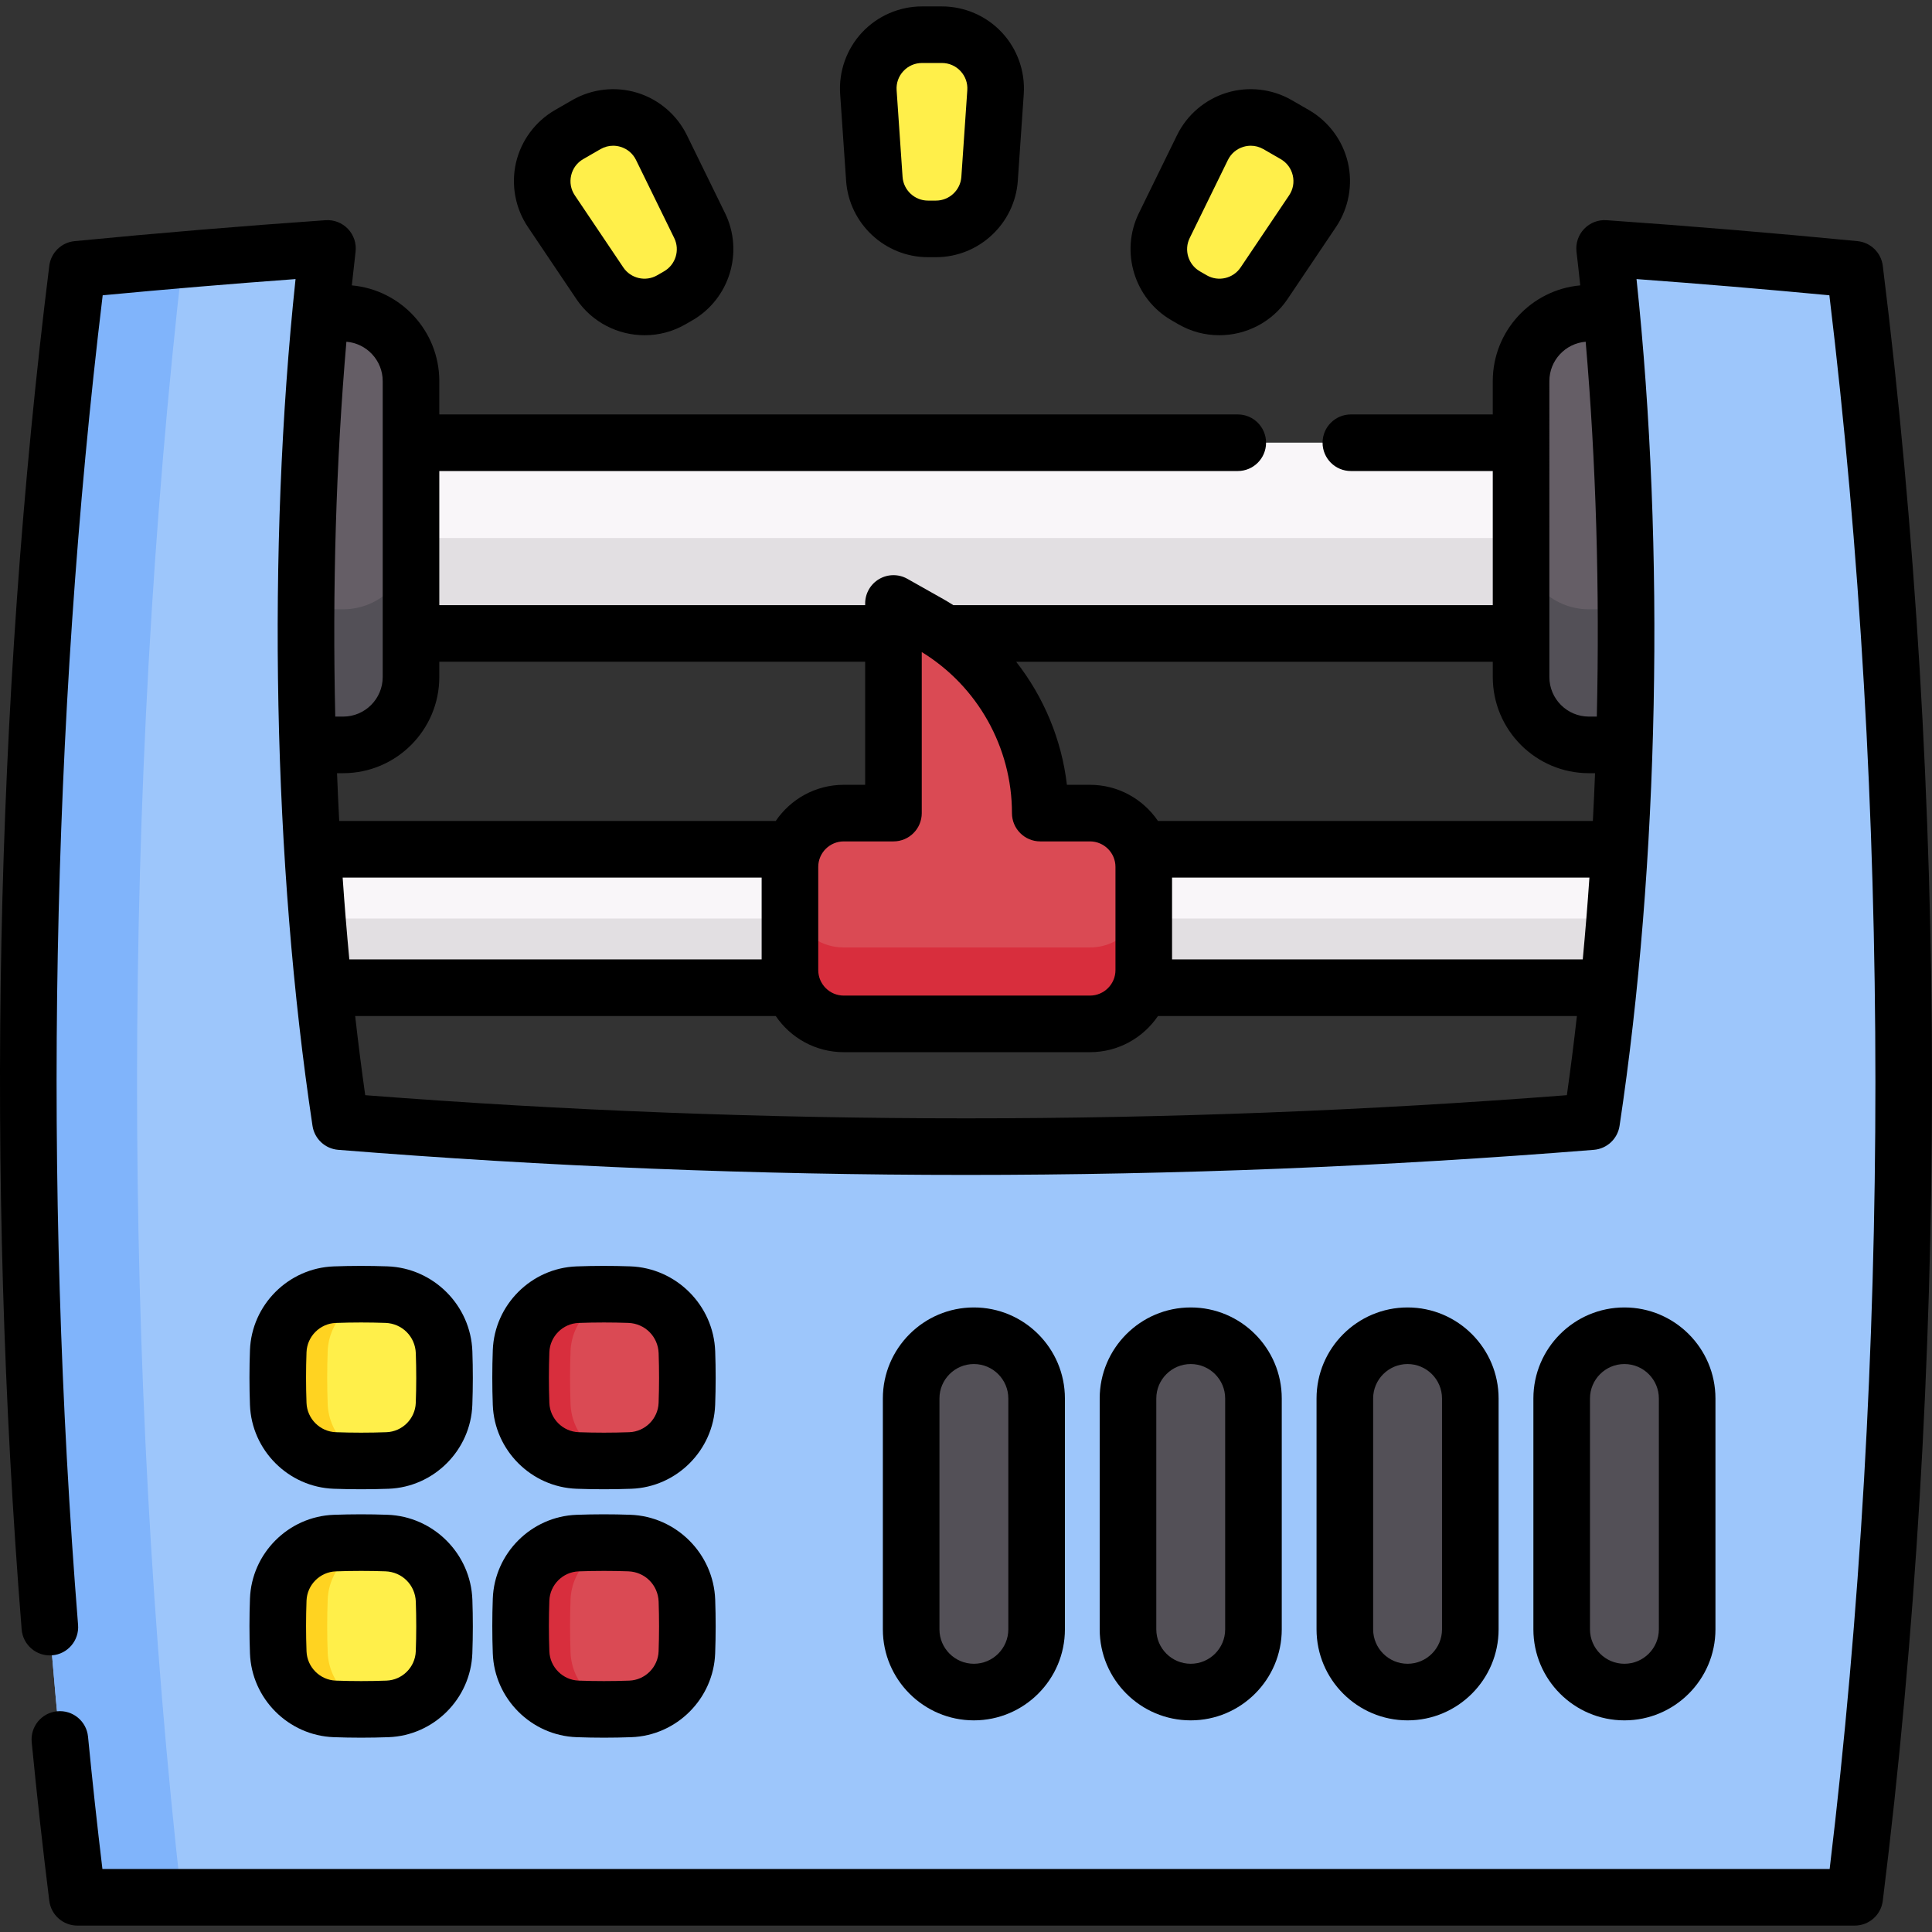 <svg id="Capa_1" enable-background="new 0 0 512 512" height="512" viewBox="0 0 512 512" width="512" xmlns="http://www.w3.org/2000/svg"><rect x="0" y="0" width="512" height="512" fill="#333333" stroke="none"/><g><g><path d="m89.946 117.308h332.541v50.546h-332.541z" fill="#f9f6f9"/><path d="m89.946 142.581h332.541v25.273h-332.541z" fill="#e2dfe2"/><g><path d="m90.905 197.391h-43.207v-114.394h43.207c9.93 0 17.981 8.05 17.981 17.981v78.433c0 9.93-8.051 17.98-17.981 17.98z" fill="#655e66"/><path d="m421.095 197.391h43.207v-114.394h-43.207c-9.93 0-17.981 8.05-17.981 17.981v78.433c0 9.93 8.051 17.98 17.981 17.98z" fill="#655e66"/><g fill="#535057"><path d="m403.115 143.491v35.91c0 9.94 8.05 17.99 17.98 17.99h43.21v-35.92h-43.21c-9.93 0-17.98-8.05-17.98-17.98z"/><path d="m108.885 143.491v35.91c0 9.94-8.05 17.99-17.98 17.99h-43.21v-35.92h43.21c9.93 0 17.98-8.05 17.98-17.98z"/></g></g><path d="m55.362 225.061h401.71v36.695h-401.71z" fill="#f9f6f9"/><path d="m55.362 243.408h401.71v18.348h-401.71z" fill="#e2dfe2"/><g fill="#ffef4a"><path d="m316.052 79.427-1.839-1.062c-6.485-3.744-8.964-11.871-5.672-18.597l10.125-20.69c3.627-7.411 12.771-10.2 19.917-6.075l4.569 2.638c7.145 4.125 9.302 13.44 4.698 20.286l-12.856 19.114c-4.18 6.214-12.457 8.13-18.942 4.386z"/><path d="m248.029 60.631h-2.123c-7.489 0-13.699-5.799-14.211-13.27l-1.576-22.981c-.565-8.231 5.96-15.219 14.211-15.219h5.276c8.251 0 14.776 6.988 14.211 15.219l-1.576 22.981c-.513 7.472-6.723 13.27-14.212 13.27z"/><path d="m179.723 78.365-1.839 1.062c-6.485 3.744-14.763 1.828-18.942-4.386l-12.856-19.114c-4.605-6.846-2.448-16.161 4.698-20.286l4.569-2.638c7.145-4.125 16.29-1.336 19.917 6.075l10.125 20.69c3.292 6.726.813 14.853-5.672 18.597z"/></g><path d="m491.54 502.835h-471.08c-17.28-138.83-17.28-292.66 0-431.5 22.1-2.15 44.19-3.99 66.29-5.53-8.57 72.15-7.42 159.3 3.45 231.44 110.53 8.88 221.07 8.88 331.6 0 10.87-72.14 12.02-159.29 3.45-231.44 22.1 1.54 44.19 3.38 66.29 5.53 17.28 138.841 17.28 292.671 0 431.5z" fill="#9dc6fb"/><path d="m48.08 502.835h-27.62c-17.28-138.83-17.28-292.66 0-431.5 9.32-.91 18.63-1.76 27.94-2.55-16 139.981-16.11 293.891-.32 434.05z" fill="#80b4fb"/><path d="m275.67 215.475c0-20.771-11.19-39.93-29.281-50.135l-9.627-5.43v55.566h-13.174c-7.876 0-14.261 6.385-14.261 14.261v27.346c0 7.876 6.385 14.261 14.261 14.261h65.256c7.876 0 14.261-6.385 14.261-14.261v-27.346c0-7.876-6.385-14.261-14.261-14.261h-13.174z" fill="#da4a54"/><path d="m303.109 236.822v20.26c0 7.87-6.39 14.26-14.26 14.26h-65.26c-7.88 0-14.26-6.39-14.26-14.26v-20.26c0 7.88 6.38 14.26 14.26 14.26h65.26c7.87 0 14.26-6.38 14.26-14.26z" fill="#d82e3d"/><g><g><path d="m102.662 387.061c-4.658.171-9.316.171-13.973 0-8.121-.298-14.689-6.866-14.987-14.987-.171-4.658-.171-9.316 0-13.974.298-8.121 6.866-14.689 14.987-14.987 4.561-.167 9.122-.171 13.683-.01 8.343.293 14.995 6.945 15.288 15.288.16 4.561.157 9.122-.01 13.683-.299 8.121-6.867 14.689-14.988 14.987z" fill="#ffef4a"/><path d="m167.023 387.061c-4.658.171-9.316.171-13.973 0-8.121-.298-14.689-6.866-14.987-14.987-.171-4.658-.171-9.316 0-13.974.298-8.121 6.866-14.689 14.987-14.987 4.561-.167 9.122-.171 13.683-.01 8.343.293 14.995 6.945 15.288 15.288.16 4.561.157 9.122-.01 13.683-.299 8.121-6.867 14.689-14.988 14.987z" fill="#da4a54"/></g><g><path d="m101.822 387.064c.14 0 .28.01.42.01-4.52.16-9.04.15-13.55-.01-8.12-.3-14.69-6.87-14.99-14.99-.17-4.66-.17-9.32 0-13.98.3-8.12 6.87-14.69 14.99-14.98 4.52-.17 9.05-.17 13.57-.01-.15 0-.29 0-.44.01-8.12.29-14.69 6.86-14.98 14.98-.18 4.66-.18 9.32 0 13.98.29 8.12 6.86 14.69 14.98 14.99z" fill="#ffd321"/><path d="m166.182 387.064c.14 0 .28.01.42.01-4.52.16-9.03.15-13.55-.01-8.12-.3-14.69-6.87-14.99-14.99-.17-4.66-.17-9.32 0-13.98.3-8.12 6.87-14.69 14.99-14.98 4.52-.17 9.05-.17 13.57-.01-.15 0-.29 0-.44.01-8.12.29-14.69 6.86-14.98 14.98-.17 4.66-.17 9.32 0 13.98.29 8.12 6.86 14.69 14.98 14.99z" fill="#d82e3d"/></g></g><g><g><path d="m102.662 452.904c-4.658.171-9.316.171-13.973 0-8.121-.298-14.689-6.866-14.987-14.987-.171-4.658-.171-9.316 0-13.974.298-8.121 6.866-14.69 14.987-14.987 4.561-.167 9.122-.171 13.683-.01 8.343.293 14.995 6.945 15.288 15.288.16 4.561.157 9.122-.01 13.683-.299 8.121-6.867 14.689-14.988 14.987z" fill="#ffef4a"/><path d="m167.023 452.904c-4.658.171-9.316.171-13.973 0-8.121-.298-14.689-6.866-14.987-14.987-.171-4.658-.171-9.316 0-13.974.298-8.121 6.866-14.69 14.987-14.987 4.561-.167 9.122-.171 13.683-.01 8.343.293 14.995 6.945 15.288 15.288.16 4.561.157 9.122-.01 13.683-.299 8.121-6.867 14.689-14.988 14.987z" fill="#da4a54"/></g><g><path d="m101.822 452.907c.14 0 .28.01.42.01-4.52.16-9.04.15-13.55-.01-8.12-.3-14.69-6.87-14.99-14.99-.17-4.66-.17-9.32 0-13.98.3-8.12 6.87-14.69 14.99-14.98 4.52-.17 9.05-.17 13.57-.01-.15 0-.29 0-.44.01-8.12.29-14.69 6.86-14.98 14.98-.18 4.66-.18 9.32 0 13.98.29 8.12 6.86 14.69 14.98 14.99z" fill="#ffd321"/><path d="m166.182 452.907c.14 0 .28.01.42.01-4.52.16-9.03.15-13.55-.01-8.12-.3-14.69-6.87-14.99-14.99-.17-4.66-.17-9.32 0-13.98.3-8.12 6.87-14.69 14.99-14.98 4.52-.17 9.05-.17 13.57-.01-.15 0-.29 0-.44.01-8.12.29-14.69 6.86-14.98 14.98-.17 4.66-.17 9.32 0 13.98.29 8.12 6.86 14.69 14.98 14.99z" fill="#d82e3d"/></g></g><g fill="#535057"><path d="m258.079 448.442c-9.183 0-16.627-7.444-16.627-16.627v-61.188c0-9.183 7.444-16.627 16.627-16.627 9.183 0 16.627 7.444 16.627 16.627v61.188c.001 9.182-7.444 16.627-16.627 16.627z"/><path d="m315.554 448.442c-9.183 0-16.627-7.444-16.627-16.627v-61.188c0-9.183 7.444-16.627 16.627-16.627 9.183 0 16.627 7.444 16.627 16.627v61.188c0 9.182-7.444 16.627-16.627 16.627z"/><path d="m373.028 448.442c-9.183 0-16.627-7.444-16.627-16.627v-61.188c0-9.183 7.444-16.627 16.627-16.627 9.183 0 16.627 7.444 16.627 16.627v61.188c0 9.182-7.444 16.627-16.627 16.627z"/><path d="m430.503 448.442c-9.183 0-16.627-7.444-16.627-16.627v-61.188c0-9.183 7.444-16.627 16.627-16.627 9.183 0 16.627 7.444 16.627 16.627v61.188c0 9.182-7.444 16.627-16.627 16.627z"/></g></g><g><path d="m310.465 84.885 1.839 1.061c3.394 1.96 7.125 2.897 10.818 2.897 7.033 0 13.928-3.397 18.093-9.591l12.855-19.112c3.349-4.98 4.493-11.191 3.14-17.038-1.354-5.848-5.113-10.923-10.311-13.925l-4.569-2.637c-5.198-3.002-11.474-3.719-17.213-1.967-5.741 1.751-10.547 5.848-13.185 11.239l-10.126 20.688c-5.002 10.225-1.199 22.694 8.659 28.385zm4.813-21.793 10.126-20.688c.83-1.696 2.282-2.934 4.088-3.485.655-.2 1.321-.298 1.983-.298 1.164 0 2.313.306 3.356.909l4.569 2.637c1.636.945 2.772 2.479 3.199 4.32.426 1.84.08 3.717-.974 5.284l-12.855 19.112c-1.969 2.928-5.908 3.842-8.966 2.076l-1.839-1.061c-3.059-1.767-4.238-5.635-2.687-8.806z"/><path d="m224.228 47.904c.778 11.357 10.305 20.254 21.69 20.254h2.123c11.385 0 20.912-8.897 21.69-20.253l1.576-22.977c.411-5.988-1.702-11.939-5.798-16.326-4.097-4.388-9.889-6.904-15.892-6.904h-5.275c-6.002 0-11.795 2.516-15.891 6.903-4.097 4.387-6.211 10.337-5.8 16.326zm15.184-29.067c1.29-1.381 3.041-2.141 4.93-2.141h5.275c1.889 0 3.64.761 4.93 2.141 1.289 1.381 1.927 3.179 1.798 5.064l-1.576 22.978c-.241 3.522-3.197 6.281-6.728 6.281h-2.123c-3.531 0-6.486-2.759-6.728-6.282l-1.577-22.977c-.128-1.885.51-3.683 1.799-5.064z"/><path d="m152.743 79.252c4.167 6.194 11.061 9.59 18.094 9.59 3.693 0 7.424-.936 10.818-2.896l1.839-1.061c9.858-5.691 13.661-18.16 8.658-28.386l-10.124-20.686c-2.638-5.391-7.444-9.488-13.185-11.24-5.742-1.751-12.017-1.034-17.215 1.967l-4.568 2.637c-5.198 3.001-8.957 8.076-10.311 13.924-1.353 5.847-.209 12.058 3.14 17.038zm-1.383-32.766c.427-1.841 1.562-3.375 3.199-4.32l4.568-2.637c1.044-.602 2.192-.909 3.357-.909.662 0 1.328.099 1.983.298 1.806.551 3.258 1.789 4.089 3.486l10.124 20.686c1.553 3.172.373 7.04-2.685 8.805l-1.839 1.062c-3.057 1.765-6.997.853-8.967-2.076l-12.855-19.111c-1.054-1.567-1.4-3.444-.974-5.284z"/><path d="m498.958 70.438c-.434-3.482-3.223-6.198-6.715-6.538-21.953-2.135-44.322-4.001-66.486-5.546-2.227-.157-4.41.691-5.951 2.309s-2.28 3.838-2.016 6.057c.35 2.946.677 5.921.994 8.909-12.977 1.163-23.184 12.093-23.184 25.368v8.832h-37.605c-4.142 0-7.499 3.357-7.499 7.499s3.357 7.499 7.499 7.499h37.605v35.545h-142.948c-.845-.53-1.692-1.058-2.566-1.551l-9.626-5.429c-2.322-1.31-5.163-1.288-7.466.056-2.302 1.345-3.717 3.81-3.717 6.476v.449h-112.857v-35.545h211.6c4.142 0 7.499-3.357 7.499-7.499s-3.357-7.499-7.499-7.499h-211.6v-8.832c0-13.275-10.207-24.205-23.184-25.368.317-2.988.645-5.964.994-8.909.264-2.218-.476-4.439-2.016-6.057-1.542-1.618-3.721-2.467-5.951-2.309-22.164 1.545-44.533 3.411-66.486 5.546-3.492.34-6.281 3.056-6.715 6.537-14.425 115.875-16.957 240.832-7.323 361.363.33 4.128 3.936 7.207 8.073 6.877 4.128-.33 7.208-3.944 6.878-8.073-9.39-117.467-7.13-239.154 6.524-352.352 16.918-1.602 34.05-3.042 51.11-4.295-7.613 71.671-5.99 154.82 4.494 224.401.518 3.445 3.342 6.078 6.814 6.357 110.4 8.869 222.353 8.869 332.754 0 3.472-.279 6.296-2.913 6.814-6.357 10.485-69.581 12.108-152.73 4.494-224.401 17.06 1.253 34.192 2.692 51.11 4.295 16.241 134.726 16.265 282.296.073 417.051h-457.736c-1.4-11.65-2.679-23.415-3.813-35.061-.4-4.122-4.067-7.139-8.19-6.737-4.121.401-7.139 4.068-6.737 8.19 1.36 13.974 2.928 28.116 4.661 42.034.468 3.754 3.658 6.572 7.441 6.572h471.013c3.784 0 6.975-2.818 7.441-6.573 17.39-139.7 17.39-293.579.001-433.291zm-88.359 30.56c0-5.489 4.244-9.997 9.621-10.435 2.76 31.951 3.733 65.78 2.951 99.342h-2.094c-5.777 0-10.478-4.705-10.478-10.488zm10.478 103.905h1.628c-.165 4.234-.359 8.458-.58 12.668h-115.247c-3.915-5.781-10.535-9.589-18.028-9.589h-6.108c-1.397-11.998-6.129-23.261-13.451-32.612h126.31v4.047c0 14.053 11.428 25.486 25.476 25.486zm-110.47 27.666h110.606c-.504 7.296-1.092 14.532-1.767 21.687h-108.839zm-66.332-59.769c14.79 9.064 23.904 25.253 23.904 42.681 0 4.141 3.357 7.499 7.499 7.499h13.172c3.727 0 6.76 3.032 6.76 6.759v27.342c0 3.727-3.033 6.759-6.76 6.759h-65.246c-3.727 0-6.76-3.032-6.76-6.759v-27.342c0-3.727 3.033-6.759 6.76-6.759h13.172c4.142 0 7.499-3.357 7.499-7.499zm-14.998 2.57v32.612h-5.673c-7.493 0-14.113 3.808-18.028 9.589h-115.68c-.221-4.211-.415-8.434-.58-12.668h1.628c14.048 0 25.476-11.433 25.476-25.486v-4.047zm-27.431 78.886h-109.272c-.674-7.155-1.263-14.391-1.767-21.687h111.038v21.687zm-100.424-153.258v78.419c0 5.783-4.701 10.488-10.478 10.488h-2.094c-.782-33.563.191-67.392 2.951-99.342 5.377.438 9.621 4.946 9.621 10.435zm-4.634 189.239c-.975-6.876-1.861-13.881-2.664-20.984h111.455c3.915 5.779 10.534 9.585 18.025 9.585h65.246c7.491 0 14.11-3.806 18.025-9.585h111.022c-.803 7.103-1.689 14.107-2.664 20.984-105.683 8.179-212.763 8.179-318.445 0z"/><path d="m125.173 372.332c.173-4.727.177-9.512.01-14.219-.428-12.197-10.318-22.088-22.516-22.517-4.717-.165-9.501-.161-14.22.011-12.01.441-21.764 10.195-22.204 22.205-.177 4.818-.177 9.703 0 14.521.44 12.01 10.194 21.764 22.204 22.204 2.409.088 4.835.132 7.261.132s4.852-.044 7.262-.132h-.001c12.01-.441 21.764-10.194 22.204-22.205zm-14.988-.55c-.154 4.201-3.565 7.612-7.766 7.766-.001 0-.001 0-.001 0-4.452.164-8.967.164-13.422 0-4.201-.154-7.611-3.565-7.766-7.766-.163-4.453-.163-8.969 0-13.422.154-4.201 3.565-7.612 7.766-7.766 2.226-.082 4.468-.123 6.711-.123 2.149 0 4.298.038 6.433.113 4.436.156 7.898 3.619 8.055 8.056.153 4.352.15 8.773-.01 13.142z"/><path d="m189.525 372.332c.173-4.713.176-9.497.01-14.219-.428-12.197-10.319-22.088-22.516-22.517-4.718-.165-9.502-.161-14.22.011-12.01.441-21.764 10.195-22.204 22.205-.177 4.818-.177 9.703 0 14.521.44 12.01 10.194 21.764 22.204 22.204 2.409.088 4.835.132 7.261.132s4.852-.044 7.261-.132h-.001c12.01-.441 21.763-10.194 22.205-22.205zm-14.988-.551c-.154 4.202-3.566 7.613-7.766 7.767-.001 0-.001 0-.001 0-4.452.164-8.967.164-13.421 0-4.201-.154-7.611-3.565-7.765-7.766-.163-4.453-.163-8.969 0-13.422.154-4.201 3.565-7.612 7.765-7.766 2.226-.082 4.468-.123 6.71-.123 2.149 0 4.298.038 6.433.113 4.437.156 7.899 3.619 8.055 8.055.153 4.365.15 8.787-.01 13.142z"/><path d="m66.243 438.166c.44 12.01 10.194 21.764 22.204 22.205 2.409.088 4.835.132 7.261.132s4.852-.044 7.262-.132c12.01-.441 21.764-10.195 22.204-22.205.173-4.727.177-9.511.01-14.219-.428-12.197-10.318-22.088-22.515-22.517-4.719-.166-9.503-.163-14.22.01-12.011.441-21.764 10.194-22.205 22.204-.178 4.818-.178 9.704-.001 14.522zm14.988-13.972c.154-4.201 3.565-7.612 7.766-7.766 2.225-.082 4.467-.123 6.709-.123 2.149 0 4.299.038 6.434.113 4.436.156 7.898 3.619 8.055 8.056.153 4.351.15 8.773-.01 13.142-.154 4.201-3.565 7.612-7.766 7.766-4.452.164-8.968.164-13.421 0-4.202-.154-7.612-3.566-7.766-7.766-.164-4.453-.164-8.969-.001-13.422z"/><path d="m130.595 438.166c.44 12.01 10.194 21.764 22.204 22.205 2.409.088 4.835.132 7.261.132s4.852-.044 7.261-.132c12.009-.441 21.763-10.194 22.205-22.205.173-4.713.176-9.497.01-14.219-.428-12.197-10.319-22.088-22.516-22.517-4.717-.166-9.502-.163-14.219.01-12.011.44-21.764 10.194-22.205 22.204-.177 4.818-.177 9.704-.001 14.522zm14.988-13.972c.154-4.201 3.565-7.612 7.766-7.766 2.225-.082 4.467-.123 6.709-.123 2.149 0 4.298.038 6.433.113 4.437.156 7.899 3.619 8.055 8.055.153 4.365.149 8.787-.01 13.142-.154 4.202-3.566 7.613-7.767 7.767-4.452.164-8.967.164-13.42 0-4.202-.154-7.612-3.565-7.766-7.766-.163-4.453-.163-8.969 0-13.422z"/><path d="m282.213 431.79v-61.179c0-13.302-10.822-24.124-24.124-24.124s-24.124 10.822-24.124 24.124v61.179c0 13.302 10.822 24.124 24.124 24.124 13.302-.001 24.124-10.823 24.124-24.124zm-33.25 0v-61.179c0-5.032 4.094-9.126 9.126-9.126 5.031 0 9.126 4.094 9.126 9.126v61.179c0 5.032-4.094 9.126-9.126 9.126-5.032-.001-9.126-4.094-9.126-9.126z"/><path d="m339.679 431.79v-61.179c0-13.302-10.822-24.124-24.124-24.124s-24.124 10.822-24.124 24.124v61.179c0 13.302 10.822 24.124 24.124 24.124 13.302-.001 24.124-10.823 24.124-24.124zm-33.249 0v-61.179c0-5.032 4.094-9.126 9.126-9.126s9.126 4.094 9.126 9.126v61.179c0 5.032-4.094 9.126-9.126 9.126-5.032-.001-9.126-4.094-9.126-9.126z"/><path d="m397.145 431.79v-61.179c0-13.302-10.822-24.124-24.124-24.124s-24.124 10.822-24.124 24.124v61.179c0 13.302 10.822 24.124 24.124 24.124s24.124-10.823 24.124-24.124zm-33.249 0v-61.179c0-5.032 4.094-9.126 9.126-9.126s9.126 4.094 9.126 9.126v61.179c0 5.032-4.094 9.126-9.126 9.126-5.032-.001-9.126-4.094-9.126-9.126z"/><path d="m454.612 431.79v-61.179c0-13.302-10.822-24.124-24.124-24.124s-24.124 10.822-24.124 24.124v61.179c0 13.302 10.822 24.124 24.124 24.124s24.124-10.823 24.124-24.124zm-33.249 0v-61.179c0-5.032 4.094-9.126 9.126-9.126s9.126 4.094 9.126 9.126v61.179c0 5.032-4.094 9.126-9.126 9.126s-9.126-4.094-9.126-9.126z"/></g></g></svg>